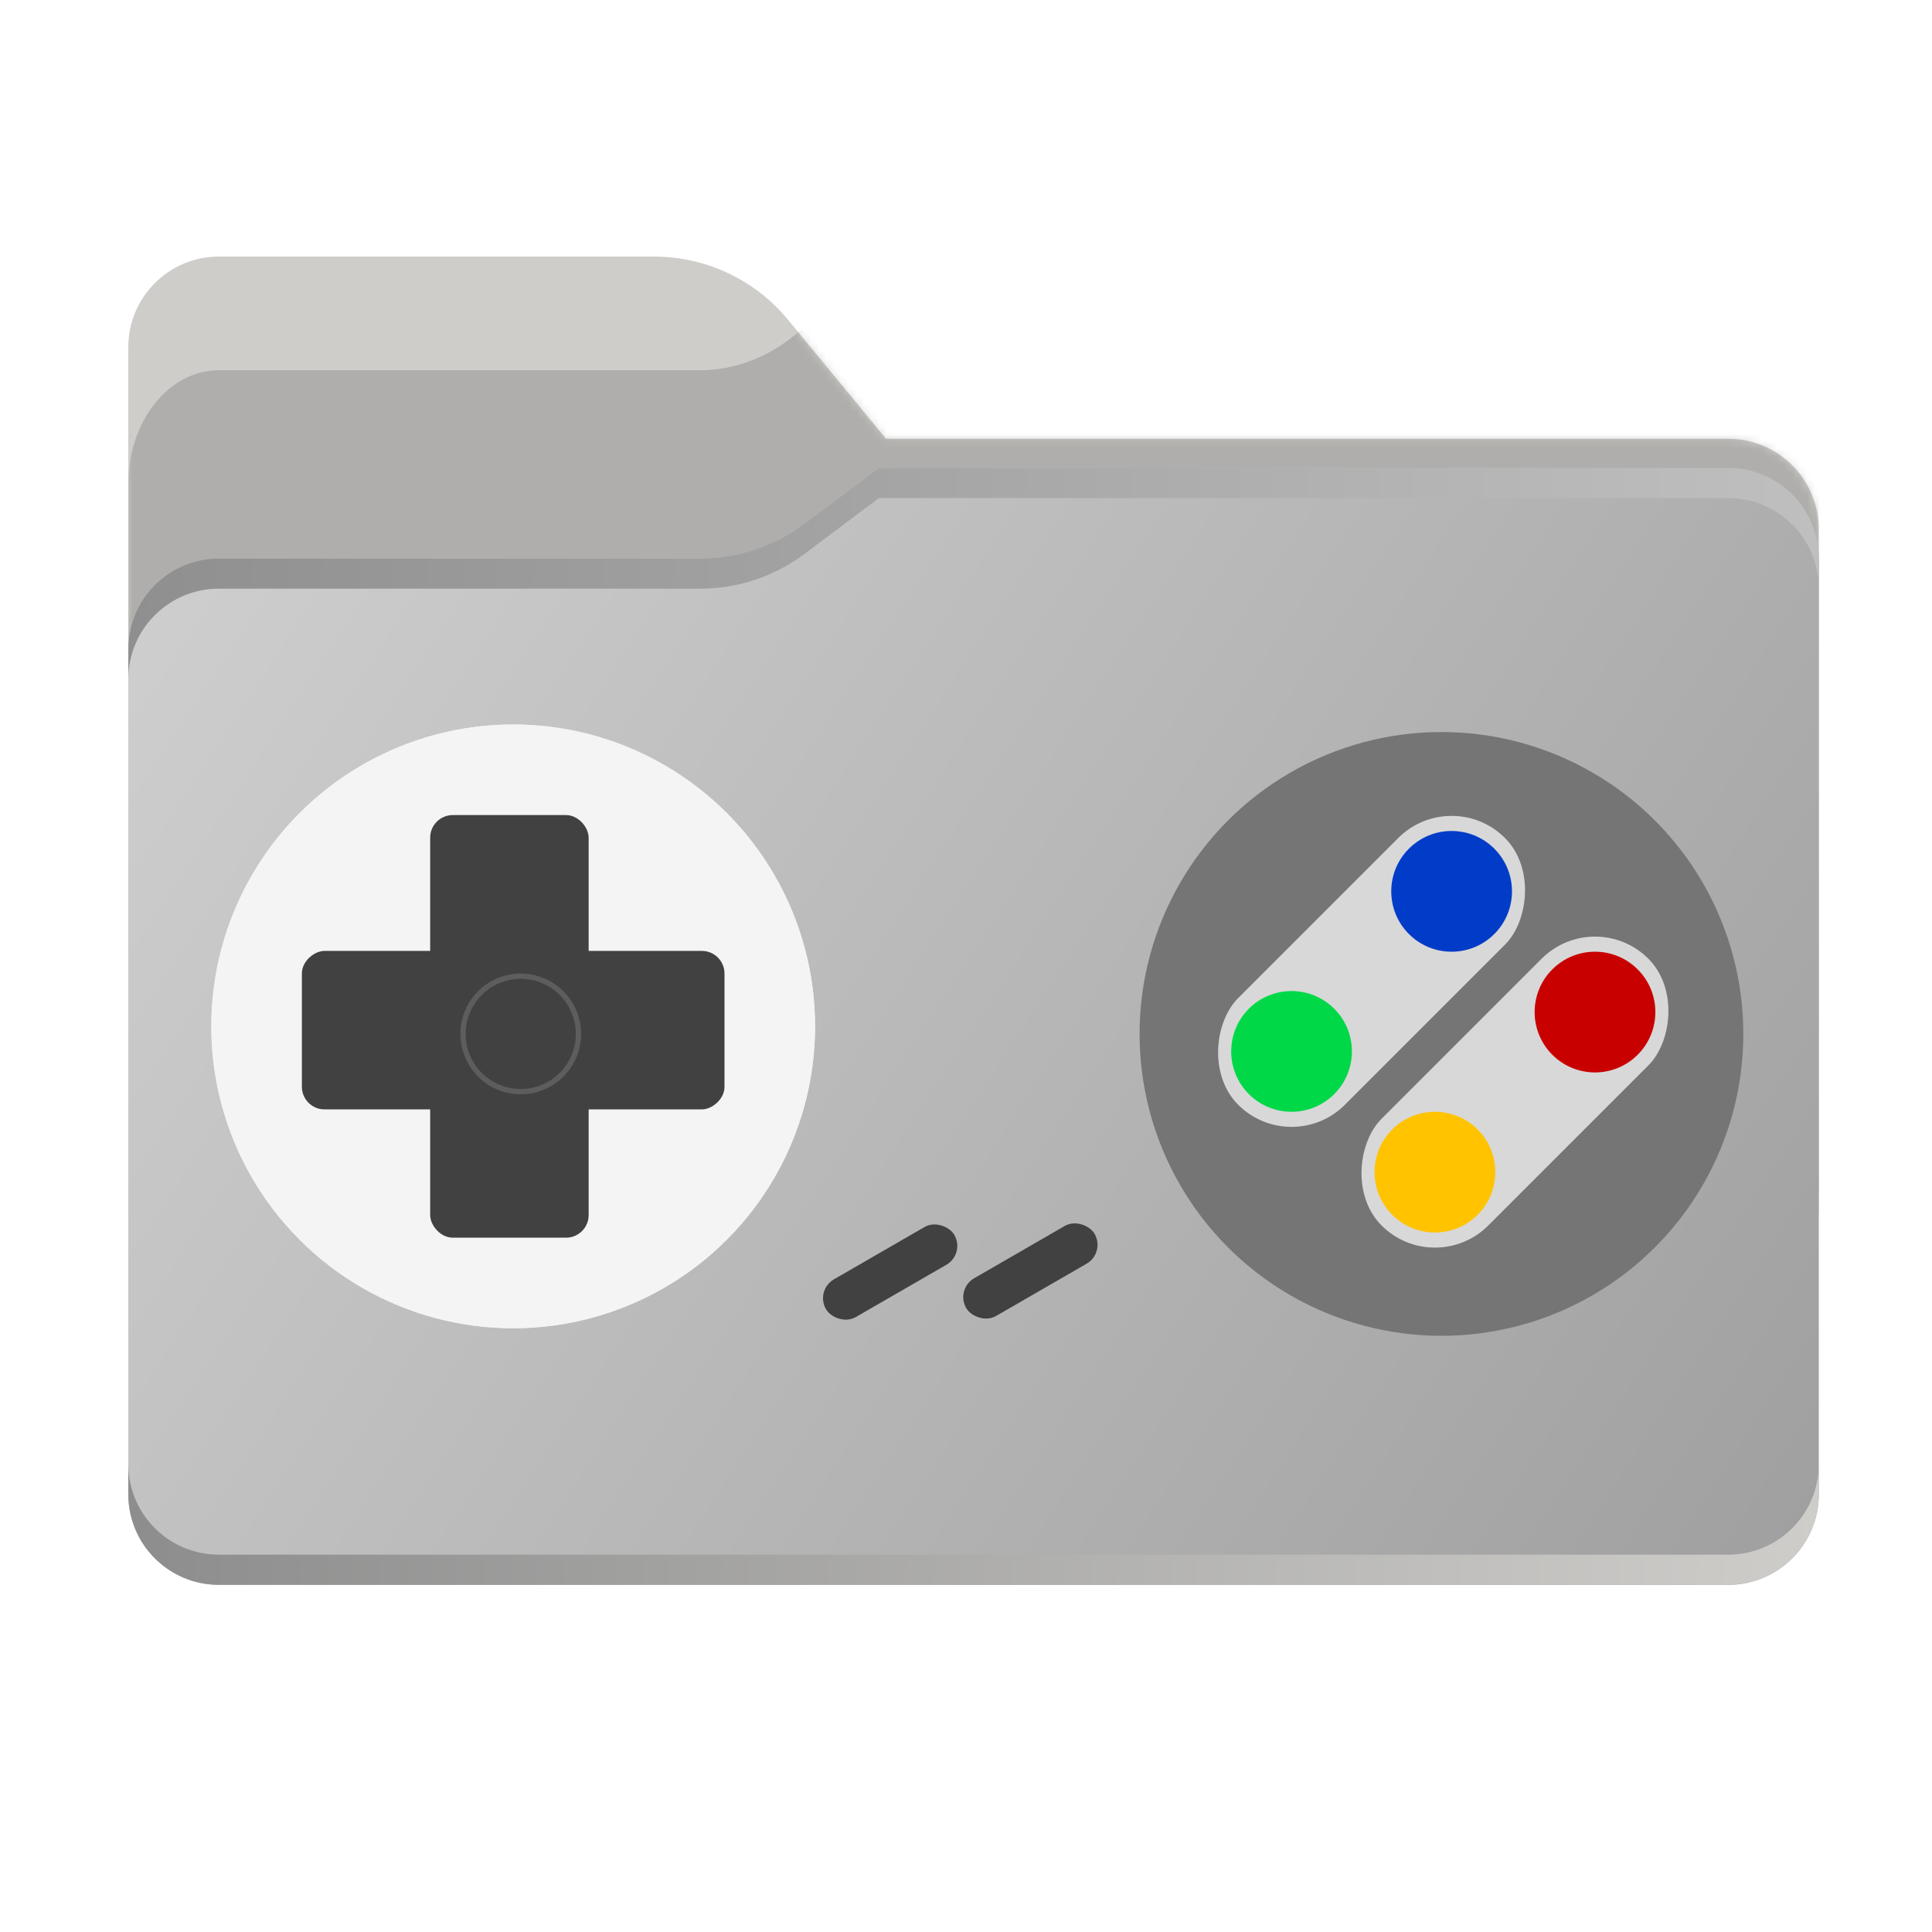 <svg xmlns="http://www.w3.org/2000/svg" xmlns:xlink="http://www.w3.org/1999/xlink" fill="none" version="1.1" width="256" height="256" viewBox="0 0 256 256"><defs><clipPath id="master_svg0_4_01468"><rect x="0" y="0" width="256" height="256" rx="0"/></clipPath><linearGradient x1="-5.134781488891349e-16" y1="-1.942890293094024e-16" x2="1.171" y2="0.723" id="master_svg1_1_109"><stop offset="0%" stop-color="#05815D" stop-opacity="1"/><stop offset="100%" stop-color="#0C575F" stop-opacity="1"/></linearGradient><mask id="master_svg2_4_01474" style="mask-type:alpha" maskUnits="objectBoundingBox"><g><g><path d="M104.425,42.378C100.056,37.073,93.544,34,86.671,34L29,34C22.373,34,17,39.373,17,46L17,58.137L17,68.2L17,160C17,166.627,22.373,172,29,172L229,172C235.627,172,241,166.627,241,160L241,70.137C241,63.51,235.627,58.137,229,58.137L117.404,58.137L104.425,42.378Z" fill-rule="evenodd" fill="url(#master_svg1_1_109)" fill-opacity="1" style="mix-blend-mode:passthrough"/></g></g></mask><filter id="master_svg3_4_01472" filterUnits="objectBoundingBox" color-interpolation-filters="sRGB" x="-0.33" y="-0.536" width="1.661" height="2.072"><feFlood flood-opacity="0" result="BackgroundImageFix"/><feBlend mode="normal" in="SourceGraphic" in2="BackgroundImageFix" result="shape"/><feGaussianBlur stdDeviation="18.5" result="effect1_foregroundBlur"/></filter><linearGradient x1="-5.134781488891349e-16" y1="-3.3306690738754696e-16" x2="1.207" y2="0.527" id="master_svg4_4_01609"><stop offset="0%" stop-color="#D0D0D0" stop-opacity="1"/><stop offset="100%" stop-color="#9F9F9F" stop-opacity="1"/></linearGradient><linearGradient x1="0" y1="0.298" x2="1" y2="0.299" id="master_svg5_4_02674"><stop offset="0%" stop-color="#8F8F8F" stop-opacity="1"/><stop offset="100%" stop-color="#BFBFBF" stop-opacity="1"/></linearGradient><linearGradient x1="-0" y1="0.417" x2="1" y2="0.418" id="master_svg6_4_01463"><stop offset="0%" stop-color="#8D8D8D" stop-opacity="1"/><stop offset="100%" stop-color="#CECDCA" stop-opacity="1"/></linearGradient></defs><g clip-path="url(#master_svg0_4_01468)"><g><path d="M104.425,42.378C100.056,37.073,93.544,34,86.671,34L29,34C22.373,34,17,39.373,17,46L17,58.137L17,68.2L17,160C17,166.627,22.373,172,29,172L229,172C235.627,172,241,166.627,241,160L241,70.137C241,63.51,235.627,58.137,229,58.137L117.404,58.137L104.425,42.378Z" fill-rule="evenodd" fill="#CECDCA" fill-opacity="1" style="mix-blend-mode:passthrough"/></g><g mask="url(#master_svg2_4_01474)"><g><g style="mix-blend-mode:multiply" filter="url(#master_svg3_4_01472)"><g><path d="M92.789,49.055C97.764,49.055,102.605,47.031,106.586,43.287L116.459,34L229,34C235.627,34,241,40.74,241,49.055L241,91.709L241,156.945C241,165.259,235.627,172,229,172L29,172C22.373,172,17,165.259,17,156.945L17,91.709L17,64.109C17,55.795,22.373,49.055,29,49.055L87,49.055L92.789,49.055Z" fill-rule="evenodd" fill="#000000" fill-opacity="0.15" style="mix-blend-mode:passthrough"/></g></g></g></g><g><g><path d="M92.789,74C97.764,74,102.605,72.387,106.586,69.402L116.459,62L229,62C235.627,62,241,67.373,241,74L241,108L241,198C241,204.627,235.627,210,229,210L29,210C22.373,210,17,204.627,17,198L17,108L17,86C17,79.373,22.373,74,29,74L87,74L92.789,74Z" fill-rule="evenodd" fill="url(#master_svg4_4_01609)" fill-opacity="1" style="mix-blend-mode:passthrough"/></g><g><path d="M106.59,69.4C102.61,72.38,97.77,74,92.79,74L29,74C22.37,74,17,79.37,17,86L17,90C17,83.37,22.37,78,29,78L92.79,78C97.77,78,102.61,76.39,106.59,73.4L116.46,66L229,66C235.63,66,241,71.37,241,78L241,74C241,67.37,235.63,62,229,62L116.46,62L106.59,69.4Z" fill-rule="evenodd" fill="url(#master_svg5_4_02674)" fill-opacity="1" style="mix-blend-mode:passthrough"/></g><g><path d="M17,194L17,198C17,204.63,22.37,210,29,210L229,210C235.63,210,241,204.63,241,198L241,194C241,200.63,235.63,206,229,206L29,206C22.37,206,17,200.63,17,194Z" fill-rule="evenodd" fill="url(#master_svg6_4_01463)" fill-opacity="1" style="mix-blend-mode:passthrough"/></g></g><g><g><ellipse cx="68" cy="136" rx="40" ry="40" fill="#F4F4F4" fill-opacity="1"/></g><g><rect x="57" y="108" width="21" height="56" rx="3" fill="#414141" fill-opacity="1"/></g><g transform="matrix(0,1,-1,0,222,30)"><rect x="96" y="126" width="21" height="56" rx="3" fill="#414141" fill-opacity="1"/></g><g><path d="M77,137Q77,137.196,76.99,137.393Q76.981,137.589,76.962,137.784Q76.942,137.98,76.913,138.174Q76.885,138.368,76.846,138.561Q76.808,138.753,76.76,138.944Q76.713,139.134,76.656,139.322Q76.599,139.51,76.532,139.695Q76.466,139.88,76.391,140.061Q76.316,140.243,76.232,140.42Q76.148,140.598,76.055,140.771Q75.963,140.944,75.862,141.113Q75.761,141.281,75.652,141.445Q75.543,141.608,75.426,141.766Q75.309,141.923,75.184,142.075Q75.059,142.227,74.928,142.373Q74.796,142.518,74.657,142.657Q74.518,142.796,74.373,142.928Q74.227,143.06,74.075,143.184Q73.923,143.309,73.766,143.426Q73.608,143.543,73.445,143.652Q73.281,143.761,73.113,143.862Q72.944,143.963,72.771,144.055Q72.598,144.148,72.42,144.232Q72.243,144.316,72.061,144.391Q71.88,144.466,71.695,144.532Q71.51,144.599,71.322,144.655Q71.134,144.713,70.944,144.76Q70.753,144.808,70.561,144.846Q70.368,144.885,70.174,144.913Q69.98,144.942,69.784,144.962Q69.589,144.981,69.393,144.99Q69.196,145,69,145Q68.804,145,68.607,144.99Q68.411,144.981,68.216,144.962Q68.02,144.942,67.826,144.913Q67.632,144.885,67.439,144.846Q67.247,144.808,67.056,144.76Q66.866,144.713,66.678,144.655Q66.49,144.599,66.305,144.532Q66.12,144.466,65.939,144.391Q65.757,144.316,65.58,144.232Q65.402,144.148,65.229,144.055Q65.056,143.963,64.887,143.862Q64.719,143.761,64.555,143.652Q64.392,143.543,64.234,143.426Q64.077,143.309,63.925,143.184Q63.773,143.06,63.628,142.928Q63.482,142.796,63.343,142.657Q63.204,142.518,63.072,142.373Q62.941,142.227,62.816,142.075Q62.691,141.923,62.574,141.766Q62.457,141.608,62.348,141.445Q62.239,141.281,62.138,141.113Q62.037,140.944,61.945,140.771Q61.852,140.598,61.768,140.42Q61.684,140.243,61.609,140.061Q61.534,139.88,61.468,139.695Q61.401,139.51,61.344,139.322Q61.287,139.134,61.24,138.944Q61.192,138.753,61.154,138.561Q61.115,138.368,61.087,138.174Q61.058,137.98,61.039,137.784Q61.019,137.589,61.01,137.393Q61,137.196,61,137Q61,136.804,61.01,136.607Q61.019,136.411,61.039,136.216Q61.058,136.02,61.087,135.826Q61.115,135.632,61.154,135.439Q61.192,135.247,61.24,135.056Q61.287,134.866,61.344,134.678Q61.401,134.49,61.468,134.305Q61.534,134.12,61.609,133.939Q61.684,133.757,61.768,133.58Q61.852,133.402,61.945,133.229Q62.037,133.056,62.138,132.887Q62.239,132.719,62.348,132.555Q62.457,132.392,62.574,132.234Q62.691,132.077,62.816,131.925Q62.941,131.773,63.072,131.628Q63.204,131.482,63.343,131.343Q63.482,131.204,63.628,131.072Q63.773,130.94,63.925,130.816Q64.077,130.691,64.234,130.574Q64.392,130.457,64.555,130.348Q64.719,130.239,64.887,130.138Q65.056,130.037,65.229,129.945Q65.402,129.852,65.58,129.768Q65.757,129.684,65.939,129.609Q66.12,129.534,66.305,129.468Q66.49,129.401,66.678,129.344Q66.866,129.287,67.056,129.24Q67.247,129.192,67.439,129.154Q67.632,129.115,67.826,129.087Q68.02,129.058,68.216,129.039Q68.411,129.019,68.607,129.01Q68.804,129,69,129Q69.196,129,69.393,129.01Q69.589,129.019,69.784,129.039Q69.98,129.058,70.174,129.087Q70.368,129.115,70.561,129.154Q70.753,129.192,70.944,129.24Q71.134,129.287,71.322,129.344Q71.51,129.401,71.695,129.468Q71.88,129.534,72.061,129.609Q72.243,129.684,72.42,129.768Q72.598,129.852,72.771,129.945Q72.944,130.037,73.113,130.138Q73.281,130.239,73.445,130.348Q73.608,130.457,73.766,130.574Q73.923,130.691,74.075,130.816Q74.227,130.94,74.373,131.072Q74.518,131.204,74.657,131.343Q74.796,131.482,74.928,131.628Q75.059,131.773,75.184,131.925Q75.309,132.077,75.426,132.234Q75.543,132.392,75.652,132.555Q75.761,132.719,75.862,132.887Q75.963,133.056,76.055,133.229Q76.148,133.402,76.232,133.58Q76.316,133.757,76.391,133.939Q76.466,134.12,76.532,134.305Q76.599,134.49,76.656,134.678Q76.713,134.866,76.76,135.056Q76.808,135.247,76.846,135.439Q76.885,135.632,76.913,135.826Q76.942,136.02,76.962,136.216Q76.981,136.411,76.99,136.607Q77,136.804,77,137ZM76.3,137Q76.3,136.821,76.291,136.642Q76.282,136.463,76.265,136.284Q76.247,136.106,76.221,135.929Q76.195,135.752,76.16,135.576Q76.125,135.4,76.081,135.226Q76.038,135.052,75.986,134.881Q75.934,134.709,75.873,134.541Q75.813,134.372,75.744,134.206Q75.676,134.041,75.599,133.879Q75.523,133.717,75.438,133.559Q75.353,133.401,75.261,133.247Q75.169,133.093,75.07,132.944Q74.97,132.795,74.863,132.651Q74.757,132.507,74.643,132.369Q74.529,132.23,74.409,132.098Q74.289,131.965,74.162,131.838Q74.035,131.711,73.902,131.591Q73.77,131.471,73.631,131.357Q73.493,131.243,73.349,131.137Q73.205,131.03,73.056,130.93Q72.907,130.831,72.753,130.739Q72.599,130.646,72.441,130.562Q72.283,130.477,72.121,130.401Q71.959,130.324,71.794,130.256Q71.628,130.187,71.459,130.127Q71.291,130.066,71.119,130.014Q70.948,129.962,70.774,129.919Q70.6,129.875,70.424,129.84Q70.248,129.805,70.071,129.779Q69.894,129.753,69.716,129.735Q69.537,129.718,69.358,129.709Q69.179,129.7,69,129.7Q68.821,129.7,68.642,129.709Q68.463,129.718,68.284,129.735Q68.106,129.753,67.929,129.779Q67.752,129.805,67.576,129.84Q67.4,129.875,67.226,129.919Q67.052,129.962,66.881,130.014Q66.709,130.066,66.541,130.127Q66.372,130.187,66.206,130.256Q66.041,130.324,65.879,130.401Q65.717,130.477,65.559,130.562Q65.401,130.646,65.247,130.739Q65.093,130.831,64.944,130.93Q64.795,131.03,64.651,131.137Q64.507,131.243,64.369,131.357Q64.23,131.471,64.098,131.591Q63.965,131.711,63.838,131.838Q63.711,131.965,63.591,132.098Q63.471,132.23,63.357,132.369Q63.243,132.507,63.137,132.651Q63.03,132.795,62.93,132.944Q62.831,133.093,62.739,133.247Q62.646,133.401,62.562,133.559Q62.477,133.717,62.401,133.879Q62.324,134.041,62.256,134.206Q62.187,134.372,62.127,134.541Q62.066,134.709,62.014,134.881Q61.962,135.052,61.919,135.226Q61.875,135.4,61.84,135.576Q61.805,135.752,61.779,135.929Q61.753,136.106,61.735,136.284Q61.718,136.463,61.709,136.642Q61.7,136.821,61.7,137Q61.7,137.179,61.709,137.358Q61.718,137.537,61.735,137.716Q61.753,137.894,61.779,138.071Q61.805,138.248,61.84,138.424Q61.875,138.6,61.919,138.774Q61.962,138.948,62.014,139.119Q62.066,139.291,62.127,139.459Q62.187,139.628,62.256,139.794Q62.324,139.959,62.401,140.121Q62.477,140.283,62.562,140.441Q62.646,140.599,62.739,140.753Q62.831,140.907,62.93,141.056Q63.03,141.205,63.137,141.349Q63.243,141.493,63.357,141.631Q63.471,141.77,63.591,141.902Q63.711,142.035,63.838,142.162Q63.965,142.289,64.098,142.409Q64.23,142.529,64.369,142.643Q64.507,142.757,64.651,142.863Q64.795,142.97,64.944,143.07Q65.093,143.169,65.247,143.261Q65.401,143.353,65.559,143.438Q65.717,143.523,65.879,143.599Q66.041,143.676,66.206,143.744Q66.372,143.813,66.541,143.873Q66.709,143.934,66.881,143.986Q67.052,144.038,67.226,144.081Q67.4,144.125,67.576,144.16Q67.752,144.195,67.929,144.221Q68.106,144.247,68.284,144.265Q68.463,144.282,68.642,144.291Q68.821,144.3,69,144.3Q69.179,144.3,69.358,144.291Q69.537,144.282,69.716,144.265Q69.894,144.247,70.071,144.221Q70.248,144.195,70.424,144.16Q70.6,144.125,70.774,144.081Q70.948,144.038,71.119,143.986Q71.291,143.934,71.459,143.873Q71.628,143.813,71.794,143.744Q71.959,143.676,72.121,143.599Q72.283,143.523,72.441,143.438Q72.599,143.353,72.753,143.261Q72.907,143.169,73.056,143.07Q73.205,142.97,73.349,142.863Q73.493,142.757,73.631,142.643Q73.77,142.529,73.902,142.409Q74.035,142.289,74.162,142.162Q74.289,142.035,74.409,141.902Q74.529,141.77,74.643,141.631Q74.757,141.493,74.863,141.349Q74.97,141.205,75.07,141.056Q75.169,140.907,75.261,140.753Q75.353,140.599,75.438,140.441Q75.523,140.283,75.599,140.121Q75.676,139.959,75.744,139.794Q75.813,139.628,75.873,139.459Q75.934,139.291,75.986,139.119Q76.038,138.948,76.081,138.774Q76.125,138.6,76.16,138.424Q76.195,138.248,76.221,138.071Q76.247,137.894,76.265,137.716Q76.282,137.537,76.291,137.358Q76.3,137.179,76.3,137Z" fill="#5D5D5D" fill-opacity="1"/></g></g><g><g><ellipse cx="68" cy="136" rx="40" ry="40" fill="#F4F4F4" fill-opacity="1"/></g><g><rect x="57" y="108" width="21" height="56" rx="3" fill="#414141" fill-opacity="1"/></g><g transform="matrix(0,1,-1,0,222,30)"><rect x="96" y="126" width="21" height="56" rx="3" fill="#414141" fill-opacity="1"/></g><g><path d="M77,137Q77,137.196,76.99,137.393Q76.981,137.589,76.962,137.784Q76.942,137.98,76.913,138.174Q76.885,138.368,76.846,138.561Q76.808,138.753,76.76,138.944Q76.713,139.134,76.656,139.322Q76.599,139.51,76.532,139.695Q76.466,139.88,76.391,140.061Q76.316,140.243,76.232,140.42Q76.148,140.598,76.055,140.771Q75.963,140.944,75.862,141.113Q75.761,141.281,75.652,141.445Q75.543,141.608,75.426,141.766Q75.309,141.923,75.184,142.075Q75.059,142.227,74.928,142.373Q74.796,142.518,74.657,142.657Q74.518,142.796,74.373,142.928Q74.227,143.06,74.075,143.184Q73.923,143.309,73.766,143.426Q73.608,143.543,73.445,143.652Q73.281,143.761,73.113,143.862Q72.944,143.963,72.771,144.055Q72.598,144.148,72.42,144.232Q72.243,144.316,72.061,144.391Q71.88,144.466,71.695,144.532Q71.51,144.599,71.322,144.655Q71.134,144.713,70.944,144.76Q70.753,144.808,70.561,144.846Q70.368,144.885,70.174,144.913Q69.98,144.942,69.784,144.962Q69.589,144.981,69.393,144.99Q69.196,145,69,145Q68.804,145,68.607,144.99Q68.411,144.981,68.216,144.962Q68.02,144.942,67.826,144.913Q67.632,144.885,67.439,144.846Q67.247,144.808,67.056,144.76Q66.866,144.713,66.678,144.655Q66.49,144.599,66.305,144.532Q66.12,144.466,65.939,144.391Q65.757,144.316,65.58,144.232Q65.402,144.148,65.229,144.055Q65.056,143.963,64.887,143.862Q64.719,143.761,64.555,143.652Q64.392,143.543,64.234,143.426Q64.077,143.309,63.925,143.184Q63.773,143.06,63.628,142.928Q63.482,142.796,63.343,142.657Q63.204,142.518,63.072,142.373Q62.941,142.227,62.816,142.075Q62.691,141.923,62.574,141.766Q62.457,141.608,62.348,141.445Q62.239,141.281,62.138,141.113Q62.037,140.944,61.945,140.771Q61.852,140.598,61.768,140.42Q61.684,140.243,61.609,140.061Q61.534,139.88,61.468,139.695Q61.401,139.51,61.344,139.322Q61.287,139.134,61.24,138.944Q61.192,138.753,61.154,138.561Q61.115,138.368,61.087,138.174Q61.058,137.98,61.039,137.784Q61.019,137.589,61.01,137.393Q61,137.196,61,137Q61,136.804,61.01,136.607Q61.019,136.411,61.039,136.216Q61.058,136.02,61.087,135.826Q61.115,135.632,61.154,135.439Q61.192,135.247,61.24,135.056Q61.287,134.866,61.344,134.678Q61.401,134.49,61.468,134.305Q61.534,134.12,61.609,133.939Q61.684,133.757,61.768,133.58Q61.852,133.402,61.945,133.229Q62.037,133.056,62.138,132.887Q62.239,132.719,62.348,132.555Q62.457,132.392,62.574,132.234Q62.691,132.077,62.816,131.925Q62.941,131.773,63.072,131.628Q63.204,131.482,63.343,131.343Q63.482,131.204,63.628,131.072Q63.773,130.94,63.925,130.816Q64.077,130.691,64.234,130.574Q64.392,130.457,64.555,130.348Q64.719,130.239,64.887,130.138Q65.056,130.037,65.229,129.945Q65.402,129.852,65.58,129.768Q65.757,129.684,65.939,129.609Q66.12,129.534,66.305,129.468Q66.49,129.401,66.678,129.344Q66.866,129.287,67.056,129.24Q67.247,129.192,67.439,129.154Q67.632,129.115,67.826,129.087Q68.02,129.058,68.216,129.039Q68.411,129.019,68.607,129.01Q68.804,129,69,129Q69.196,129,69.393,129.01Q69.589,129.019,69.784,129.039Q69.98,129.058,70.174,129.087Q70.368,129.115,70.561,129.154Q70.753,129.192,70.944,129.24Q71.134,129.287,71.322,129.344Q71.51,129.401,71.695,129.468Q71.88,129.534,72.061,129.609Q72.243,129.684,72.42,129.768Q72.598,129.852,72.771,129.945Q72.944,130.037,73.113,130.138Q73.281,130.239,73.445,130.348Q73.608,130.457,73.766,130.574Q73.923,130.691,74.075,130.816Q74.227,130.94,74.373,131.072Q74.518,131.204,74.657,131.343Q74.796,131.482,74.928,131.628Q75.059,131.773,75.184,131.925Q75.309,132.077,75.426,132.234Q75.543,132.392,75.652,132.555Q75.761,132.719,75.862,132.887Q75.963,133.056,76.055,133.229Q76.148,133.402,76.232,133.58Q76.316,133.757,76.391,133.939Q76.466,134.12,76.532,134.305Q76.599,134.49,76.656,134.678Q76.713,134.866,76.76,135.056Q76.808,135.247,76.846,135.439Q76.885,135.632,76.913,135.826Q76.942,136.02,76.962,136.216Q76.981,136.411,76.99,136.607Q77,136.804,77,137ZM76.3,137Q76.3,136.821,76.291,136.642Q76.282,136.463,76.265,136.284Q76.247,136.106,76.221,135.929Q76.195,135.752,76.16,135.576Q76.125,135.4,76.081,135.226Q76.038,135.052,75.986,134.881Q75.934,134.709,75.873,134.541Q75.813,134.372,75.744,134.206Q75.676,134.041,75.599,133.879Q75.523,133.717,75.438,133.559Q75.353,133.401,75.261,133.247Q75.169,133.093,75.07,132.944Q74.97,132.795,74.863,132.651Q74.757,132.507,74.643,132.369Q74.529,132.23,74.409,132.098Q74.289,131.965,74.162,131.838Q74.035,131.711,73.902,131.591Q73.77,131.471,73.631,131.357Q73.493,131.243,73.349,131.137Q73.205,131.03,73.056,130.93Q72.907,130.831,72.753,130.739Q72.599,130.646,72.441,130.562Q72.283,130.477,72.121,130.401Q71.959,130.324,71.794,130.256Q71.628,130.187,71.459,130.127Q71.291,130.066,71.119,130.014Q70.948,129.962,70.774,129.919Q70.6,129.875,70.424,129.84Q70.248,129.805,70.071,129.779Q69.894,129.753,69.716,129.735Q69.537,129.718,69.358,129.709Q69.179,129.7,69,129.7Q68.821,129.7,68.642,129.709Q68.463,129.718,68.284,129.735Q68.106,129.753,67.929,129.779Q67.752,129.805,67.576,129.84Q67.4,129.875,67.226,129.919Q67.052,129.962,66.881,130.014Q66.709,130.066,66.541,130.127Q66.372,130.187,66.206,130.256Q66.041,130.324,65.879,130.401Q65.717,130.477,65.559,130.562Q65.401,130.646,65.247,130.739Q65.093,130.831,64.944,130.93Q64.795,131.03,64.651,131.137Q64.507,131.243,64.369,131.357Q64.23,131.471,64.098,131.591Q63.965,131.711,63.838,131.838Q63.711,131.965,63.591,132.098Q63.471,132.23,63.357,132.369Q63.243,132.507,63.137,132.651Q63.03,132.795,62.93,132.944Q62.831,133.093,62.739,133.247Q62.646,133.401,62.562,133.559Q62.477,133.717,62.401,133.879Q62.324,134.041,62.256,134.206Q62.187,134.372,62.127,134.541Q62.066,134.709,62.014,134.881Q61.962,135.052,61.919,135.226Q61.875,135.4,61.84,135.576Q61.805,135.752,61.779,135.929Q61.753,136.106,61.735,136.284Q61.718,136.463,61.709,136.642Q61.7,136.821,61.7,137Q61.7,137.179,61.709,137.358Q61.718,137.537,61.735,137.716Q61.753,137.894,61.779,138.071Q61.805,138.248,61.84,138.424Q61.875,138.6,61.919,138.774Q61.962,138.948,62.014,139.119Q62.066,139.291,62.127,139.459Q62.187,139.628,62.256,139.794Q62.324,139.959,62.401,140.121Q62.477,140.283,62.562,140.441Q62.646,140.599,62.739,140.753Q62.831,140.907,62.93,141.056Q63.03,141.205,63.137,141.349Q63.243,141.493,63.357,141.631Q63.471,141.77,63.591,141.902Q63.711,142.035,63.838,142.162Q63.965,142.289,64.098,142.409Q64.23,142.529,64.369,142.643Q64.507,142.757,64.651,142.863Q64.795,142.97,64.944,143.07Q65.093,143.169,65.247,143.261Q65.401,143.353,65.559,143.438Q65.717,143.523,65.879,143.599Q66.041,143.676,66.206,143.744Q66.372,143.813,66.541,143.873Q66.709,143.934,66.881,143.986Q67.052,144.038,67.226,144.081Q67.4,144.125,67.576,144.16Q67.752,144.195,67.929,144.221Q68.106,144.247,68.284,144.265Q68.463,144.282,68.642,144.291Q68.821,144.3,69,144.3Q69.179,144.3,69.358,144.291Q69.537,144.282,69.716,144.265Q69.894,144.247,70.071,144.221Q70.248,144.195,70.424,144.16Q70.6,144.125,70.774,144.081Q70.948,144.038,71.119,143.986Q71.291,143.934,71.459,143.873Q71.628,143.813,71.794,143.744Q71.959,143.676,72.121,143.599Q72.283,143.523,72.441,143.438Q72.599,143.353,72.753,143.261Q72.907,143.169,73.056,143.07Q73.205,142.97,73.349,142.863Q73.493,142.757,73.631,142.643Q73.77,142.529,73.902,142.409Q74.035,142.289,74.162,142.162Q74.289,142.035,74.409,141.902Q74.529,141.77,74.643,141.631Q74.757,141.493,74.863,141.349Q74.97,141.205,75.07,141.056Q75.169,140.907,75.261,140.753Q75.353,140.599,75.438,140.441Q75.523,140.283,75.599,140.121Q75.676,139.959,75.744,139.794Q75.813,139.628,75.873,139.459Q75.934,139.291,75.986,139.119Q76.038,138.948,76.081,138.774Q76.125,138.6,76.16,138.424Q76.195,138.248,76.221,138.071Q76.247,137.894,76.265,137.716Q76.282,137.537,76.291,137.358Q76.3,137.179,76.3,137Z" fill="#5D5D5D" fill-opacity="1"/></g></g><g transform="matrix(0.866,-0.5,0.5,0.866,-71.015,76.905)"><rect x="108" y="170.968" width="19.652" height="5.78" rx="2.89" fill="#414141" fill-opacity="1"/></g><g transform="matrix(0.866,-0.5,0.5,0.866,-68.454,86.177)"><rect x="126.583" y="170.825" width="19.65" height="5.78" rx="2.89" fill="#414141" fill-opacity="1"/></g><g><g><ellipse cx="191" cy="137" rx="40" ry="40" fill="#757575" fill-opacity="1"/></g><g transform="matrix(0.707,0.707,-0.707,0.707,146.757,-114.304)"><rect x="211.355" y="120" width="20" height="50" rx="10" fill="#D8D8D8" fill-opacity="1"/><g><ellipse cx="221.355" cy="130" rx="8" ry="8" fill="#C80000" fill-opacity="1"/></g><g><ellipse cx="221.355" cy="160" rx="8" ry="8" fill="#FFC300" fill-opacity="1"/></g></g><g transform="matrix(0.707,0.707,-0.707,0.707,129.879,-105.555)"><rect x="192.355" y="104" width="20" height="50" rx="10" fill="#D8D8D8" fill-opacity="1"/><g><ellipse cx="202.355" cy="114" rx="8" ry="8" fill="#003CC8" fill-opacity="1"/></g><g><ellipse cx="202.355" cy="144" rx="8" ry="8" fill="#00D848" fill-opacity="1"/></g></g></g></g></svg>